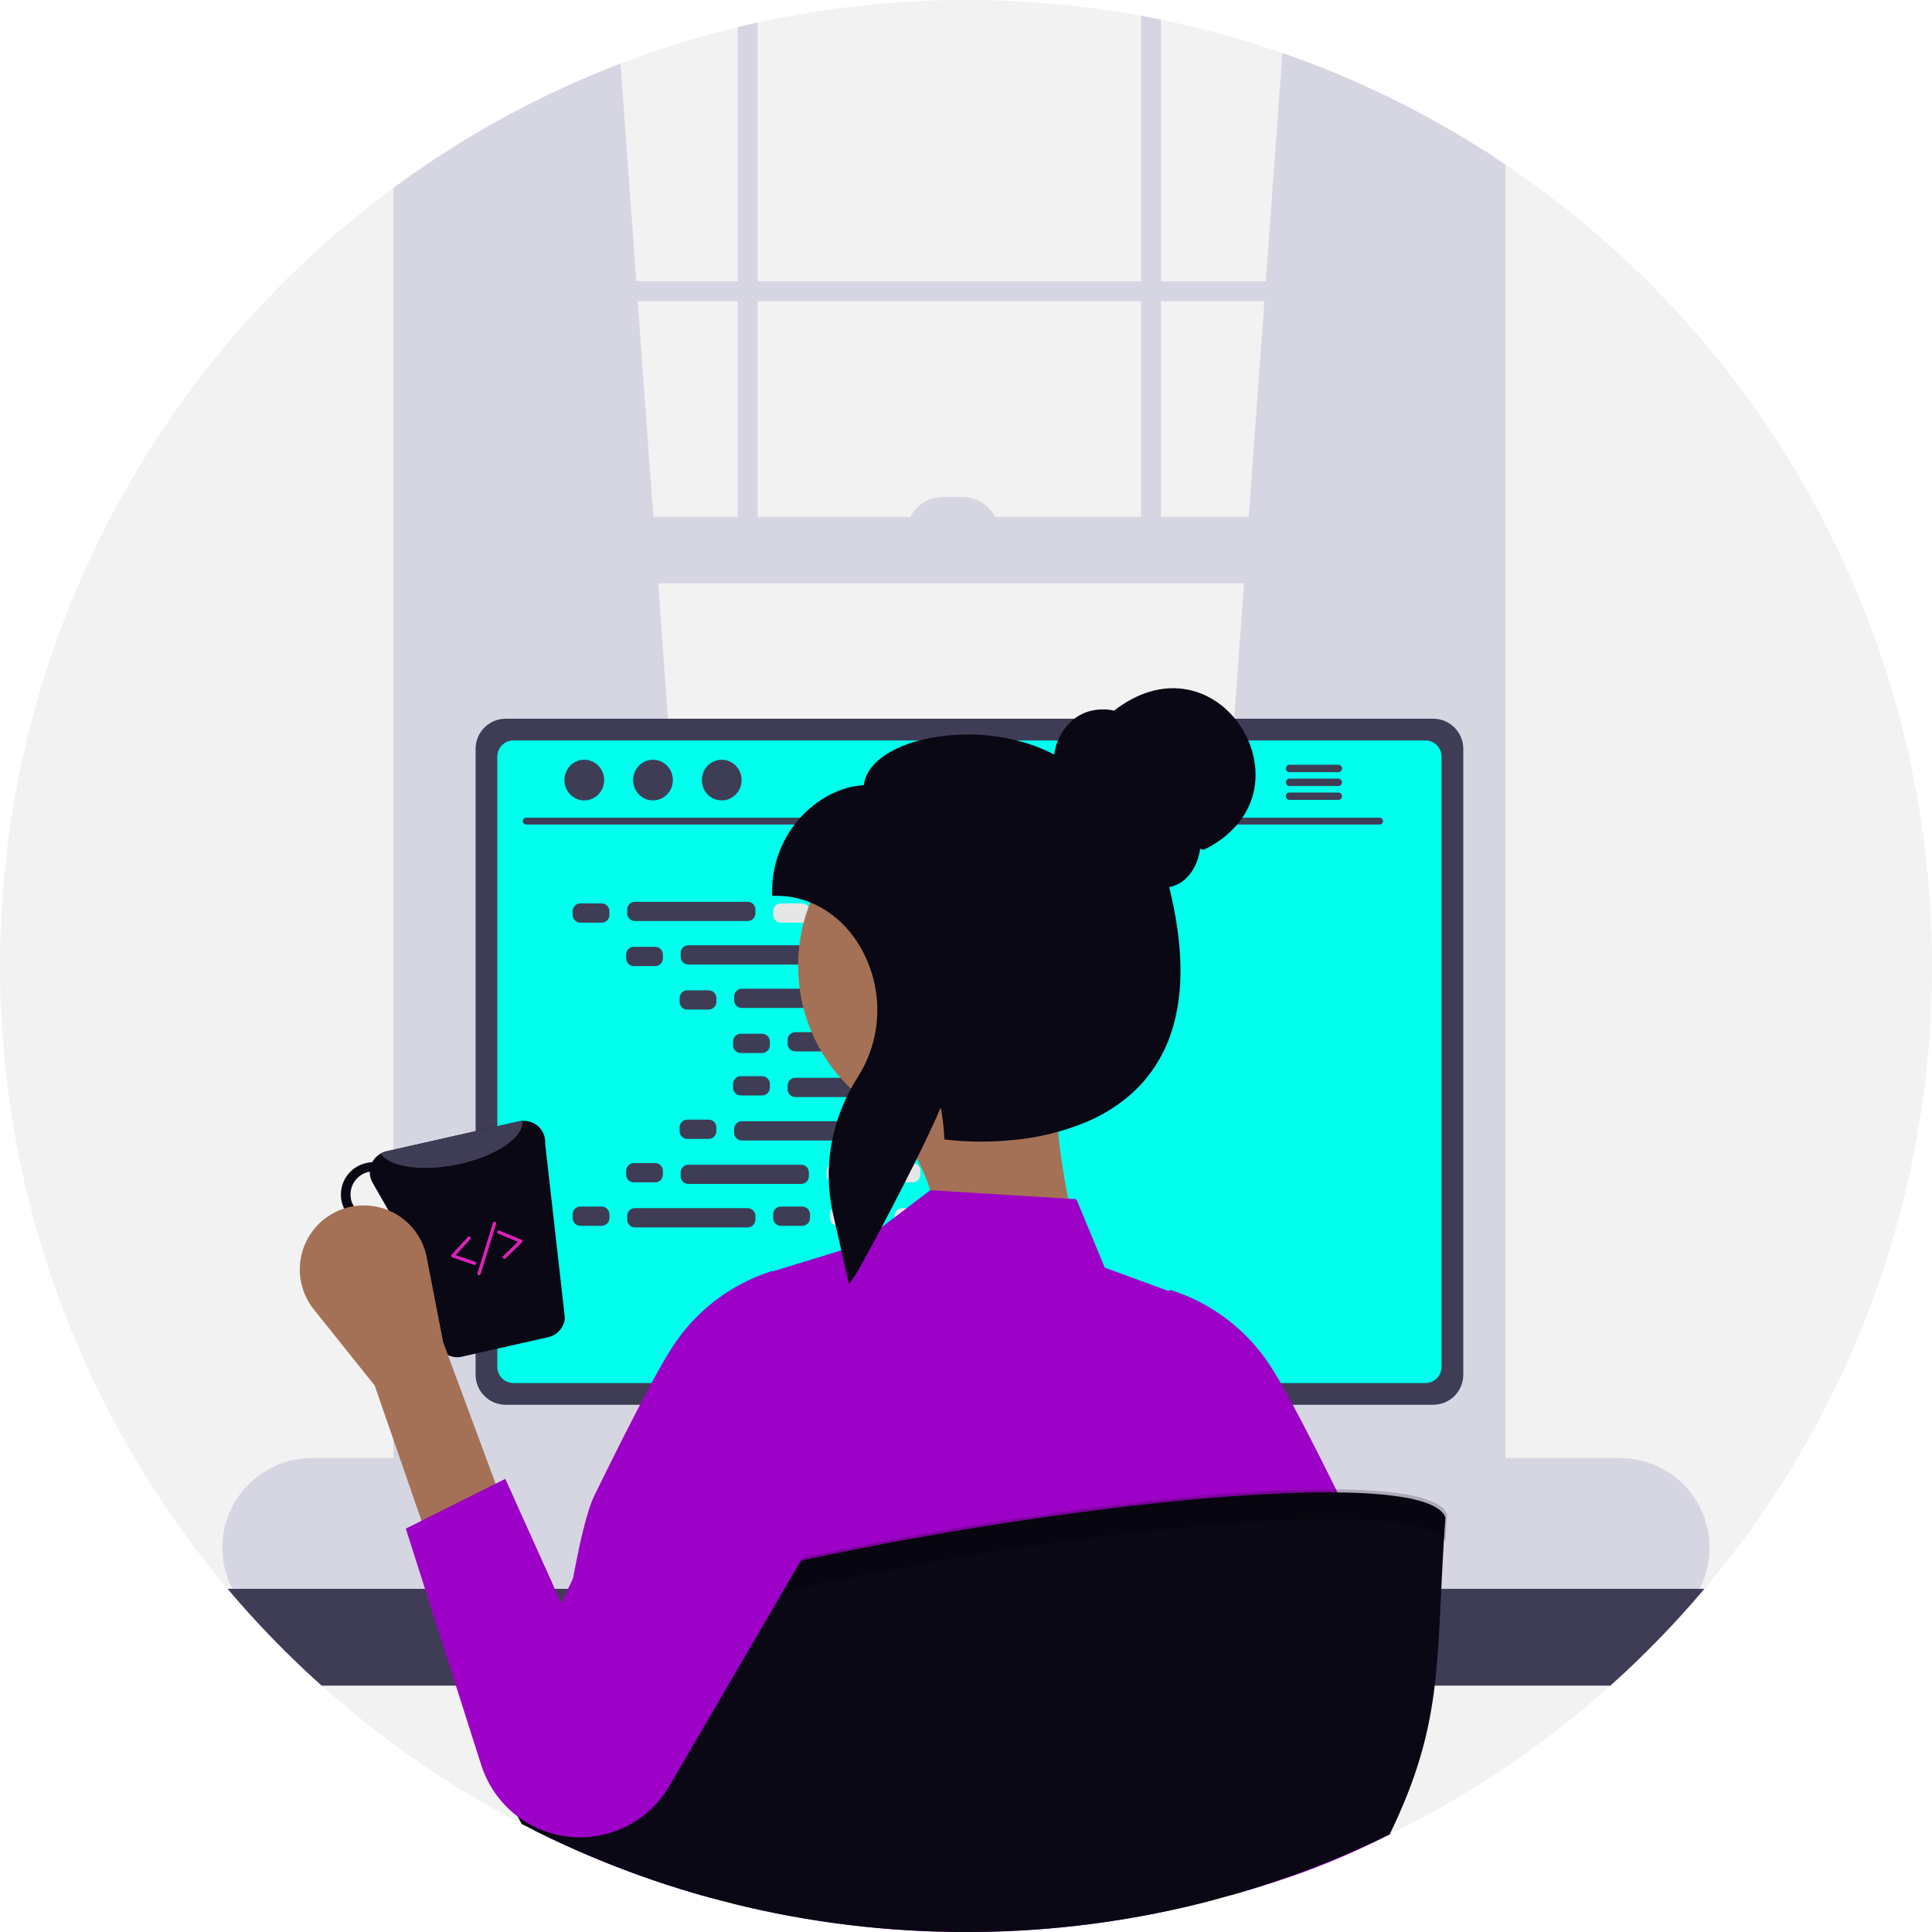 <svg width="720" height="720" viewBox="0 0 720 720" fill="none" xmlns="http://www.w3.org/2000/svg">
<g clip-path="url(#clip0_190_266)">
<path d="M720.001 360C720.126 444.979 690.067 527.24 635.183 592.118C633.19 594.485 631.16 596.818 629.092 599.131C604.758 626.498 576.412 650.014 545.022 668.876C537.822 673.199 530.464 677.272 522.949 681.096C522.189 681.482 521.417 681.868 520.657 682.242C519.748 682.703 518.826 683.151 517.904 683.6C498.886 692.91 479.076 700.507 458.71 706.3C456.592 706.9 454.47 707.482 452.345 708.044C425.554 715.133 398.033 719.099 370.33 719.865C368.885 719.902 367.465 719.927 366.095 719.952C365.609 719.965 365.136 719.977 364.662 719.977C363.105 719.989 361.562 720.002 360.003 720.002C330.81 720.024 301.722 716.498 273.379 709.502C270.539 708.804 267.711 708.069 264.896 707.297C250.067 703.249 235.516 698.243 221.335 692.312C213.861 689.198 206.52 685.839 199.311 682.234C197.679 681.412 196.047 680.59 194.44 679.743C193.755 679.407 193.082 679.043 192.41 678.697C153.991 658.419 119.538 631.387 90.701 598.897C88.708 596.667 86.752 594.397 84.821 592.121C53.047 554.449 29.346 510.654 15.186 463.45C1.025 416.245 -3.293 366.636 2.498 317.695C8.289 268.754 24.066 221.523 48.852 178.927C73.638 136.331 106.906 99.277 146.594 70.06C148.637 68.553 150.694 67.06 152.773 65.6L154.006 64.741C190.558 39.138 231.585 20.61 274.961 10.118C277.427 9.508 279.894 8.935 282.385 8.399C329.369 -1.877 377.925 -2.727 425.239 5.899C427.718 6.36 430.197 6.833 432.663 7.344C475.652 16.162 516.652 32.811 553.618 56.461C554.44 56.984 555.262 57.507 556.084 58.055C557.741 59.126 559.397 60.222 561.029 61.331C609.996 94.252 650.111 138.716 677.835 190.802C705.558 242.888 720.04 300.995 720.001 360Z" fill="#F2F2F2"/>
<path d="M269.067 546.239L154.004 556.454L152.771 556.566V65.597L154.004 64.738C177.984 47.965 203.924 34.185 231.248 23.706L237.131 104.798L237.667 112.222L243.484 192.643L245.278 217.382L268.855 543.375L269.067 546.239Z" fill="#D6D6E3"/>
<path d="M553.616 56.453C554.438 56.976 555.26 57.499 556.082 58.047V556.566L553.616 556.342L439.799 546.242L440.011 543.377L463.592 217.385L465.386 192.646L471.203 112.225L471.739 104.796L477.905 19.754C504.496 28.972 529.908 41.29 553.617 56.454L553.616 56.453Z" fill="#D6D6E3"/>
<path d="M553.612 56.454V563.367C553.612 573.096 546.912 581.006 538.664 581.006H168.952C162.126 581.006 156.333 575.575 154.577 568.163C154.193 566.592 154.001 564.98 154.004 563.363V64.734L152.771 65.593C150.691 67.05 148.635 68.545 146.592 70.053V563.367C146.482 570.757 149.242 577.902 154.292 583.298C156.94 586.07 160.289 588.074 163.983 589.098C165.603 589.539 167.274 589.761 168.953 589.758H538.668C540.351 589.76 542.027 589.538 543.651 589.098C553.591 586.42 561.028 575.906 561.028 563.362V61.325C559.396 60.216 557.739 59.125 556.083 58.049C555.26 57.5 554.438 56.977 553.612 56.454Z" fill="#D6D6E3"/>
<path d="M557.325 104.803H150.299V112.226H557.325V104.803Z" fill="#D6D6E3"/>
<path d="M274.959 10.115C277.425 9.505 279.892 8.932 282.383 8.396V209.956H274.959V10.115Z" fill="#D6D6E3"/>
<path d="M425.237 5.892C427.716 6.353 430.195 6.826 432.661 7.337V209.962H425.237V5.892Z" fill="#D6D6E3"/>
<path d="M603.717 543.374H116.273C107.413 543.374 98.915 546.894 92.65 553.159C86.384 559.425 82.864 567.922 82.864 576.783C82.864 585.644 86.384 594.141 92.65 600.407C98.915 606.672 107.413 610.192 116.273 610.192H603.717C608.463 610.193 613.154 609.181 617.477 607.223C621.8 605.265 625.656 602.407 628.785 598.839C630.2 597.229 631.458 595.488 632.542 593.639C633.383 592.22 634.112 590.737 634.722 589.205C636.757 584.137 637.518 578.647 636.937 573.217C636.357 567.787 634.453 562.581 631.393 558.058C628.334 553.534 624.211 549.831 619.386 547.271C614.562 544.711 609.184 543.374 603.722 543.377L603.717 543.374Z" fill="#D6D6E3"/>
<path d="M557.325 192.642H152.773V217.385H557.325V192.642Z" fill="#D6D6E3"/>
<path d="M351.337 185.219H358.76C360.547 185.219 362.317 185.571 363.968 186.255C365.619 186.939 367.12 187.942 368.383 189.206C369.647 190.469 370.65 191.97 371.333 193.621C372.017 195.272 372.369 197.042 372.369 198.829H337.728C337.728 195.22 339.162 191.758 341.714 189.206C344.266 186.654 347.728 185.219 351.337 185.219Z" fill="#D6D6E3"/>
<path d="M635.182 592.117C624.36 604.939 612.656 616.988 600.154 628.177H119.848C107.346 616.988 95.641 604.939 84.82 592.117H635.182Z" fill="#3F3D56"/>
<path d="M400.211 467.214H319.342C318.906 467.21 318.473 467.277 318.059 467.414C317.182 467.686 316.414 468.232 315.87 468.972C315.325 469.712 315.031 470.606 315.032 471.525V599.28H404.532V471.524C404.532 470.957 404.419 470.396 404.202 469.873C403.984 469.349 403.666 468.874 403.264 468.473C402.863 468.073 402.387 467.756 401.863 467.54C401.339 467.324 400.778 467.213 400.211 467.214ZM369.605 530.244C369.608 532.316 368.925 534.331 367.662 535.974C366.457 537.568 364.782 538.745 362.873 539.337C360.964 539.928 358.918 539.906 357.022 539.274C355.126 538.641 353.477 537.429 352.306 535.809C351.136 534.189 350.503 532.243 350.497 530.244V515.421C350.497 512.887 351.504 510.457 353.296 508.665C355.087 506.873 357.518 505.867 360.052 505.867C362.586 505.867 365.016 506.873 366.808 508.665C368.6 510.457 369.606 512.887 369.606 515.421L369.605 530.244Z" fill="#2F2E41"/>
<path d="M314.758 595.194V607.514C314.758 608.153 315.01 608.765 315.459 609.218C315.909 609.671 316.52 609.927 317.158 609.931H402.399C403.036 609.925 403.646 609.668 404.095 609.215C404.544 608.763 404.797 608.152 404.799 607.514V595.194H314.758Z" fill="#3F3D56"/>
<path d="M534.121 267.844H188.447C185.477 267.848 182.629 269.029 180.527 271.128C178.426 273.227 177.242 276.074 177.236 279.044V512.307C177.238 515.28 178.42 518.13 180.522 520.232C182.624 522.334 185.474 523.516 188.447 523.518H534.121C537.093 523.516 539.944 522.334 542.046 520.232C544.148 518.13 545.329 515.28 545.332 512.307V279.043C545.325 276.073 544.141 273.227 542.04 271.128C539.939 269.029 537.091 267.848 534.121 267.844Z" fill="#3F3D56"/>
<path d="M531.231 275.941H191.325C189.735 275.943 188.211 276.576 187.088 277.701C185.964 278.826 185.333 280.351 185.333 281.941V509.43C185.335 511.018 185.967 512.541 187.091 513.664C188.214 514.787 189.737 515.419 191.325 515.421H531.231C532.82 515.419 534.342 514.787 535.466 513.664C536.589 512.54 537.221 511.017 537.223 509.429V281.945C537.223 280.355 536.592 278.83 535.469 277.705C534.346 276.581 532.822 275.947 531.232 275.945L531.231 275.941Z" fill="#00FFED"/>
<path d="M468.673 609.728L465.534 594.817C465.403 594.21 465.123 593.644 464.718 593.173C464.314 592.701 463.798 592.338 463.217 592.117C462.797 591.952 462.349 591.868 461.897 591.868H265.94C265.488 591.868 265.04 591.952 264.62 592.117C264.039 592.338 263.523 592.701 263.119 593.173C262.714 593.644 262.434 594.21 262.303 594.817L259.164 609.728C259.051 610.269 259.059 610.829 259.189 611.367C259.319 611.904 259.568 612.406 259.916 612.835C260.264 613.265 260.704 613.611 261.203 613.849C261.702 614.087 262.248 614.211 262.801 614.212H465.023C465.578 614.215 466.126 614.092 466.627 613.852C467.127 613.613 467.567 613.263 467.913 612.829C468.262 612.401 468.511 611.901 468.643 611.365C468.774 610.829 468.784 610.269 468.673 609.728Z" fill="#2F2E41"/>
<path d="M273.117 594.554H267.865C267.595 594.554 267.377 594.773 267.377 595.042V597.803C267.377 598.073 267.595 598.291 267.865 598.291H273.117C273.386 598.291 273.605 598.073 273.605 597.803V595.042C273.605 594.773 273.386 594.554 273.117 594.554Z" fill="#3F3D56"/>
<path d="M285.573 594.554H280.321C280.051 594.554 279.833 594.773 279.833 595.042V597.803C279.833 598.073 280.051 598.291 280.321 598.291H285.573C285.843 598.291 286.061 598.073 286.061 597.803V595.042C286.061 594.773 285.843 594.554 285.573 594.554Z" fill="#3F3D56"/>
<path d="M298.03 594.554H292.778C292.509 594.554 292.29 594.773 292.29 595.042V597.803C292.29 598.073 292.509 598.291 292.778 598.291H298.03C298.3 598.291 298.518 598.073 298.518 597.803V595.042C298.518 594.773 298.3 594.554 298.03 594.554Z" fill="#3F3D56"/>
<path d="M310.487 594.554H305.235C304.966 594.554 304.747 594.773 304.747 595.042V597.803C304.747 598.073 304.966 598.291 305.235 598.291H310.487C310.757 598.291 310.975 598.073 310.975 597.803V595.042C310.975 594.773 310.757 594.554 310.487 594.554Z" fill="#3F3D56"/>
<path d="M322.943 594.554H317.691C317.422 594.554 317.203 594.773 317.203 595.042V597.803C317.203 598.073 317.422 598.291 317.691 598.291H322.943C323.213 598.291 323.431 598.073 323.431 597.803V595.042C323.431 594.773 323.213 594.554 322.943 594.554Z" fill="#3F3D56"/>
<path d="M335.4 594.554H330.148C329.879 594.554 329.66 594.773 329.66 595.042V597.803C329.66 598.073 329.879 598.291 330.148 598.291H335.4C335.67 598.291 335.888 598.073 335.888 597.803V595.042C335.888 594.773 335.67 594.554 335.4 594.554Z" fill="#3F3D56"/>
<path d="M347.857 594.554H342.605C342.336 594.554 342.117 594.773 342.117 595.042V597.803C342.117 598.073 342.336 598.291 342.605 598.291H347.857C348.127 598.291 348.345 598.073 348.345 597.803V595.042C348.345 594.773 348.127 594.554 347.857 594.554Z" fill="#3F3D56"/>
<path d="M360.314 594.554H355.062C354.793 594.554 354.574 594.773 354.574 595.042V597.803C354.574 598.073 354.793 598.291 355.062 598.291H360.314C360.584 598.291 360.802 598.073 360.802 597.803V595.042C360.802 594.773 360.584 594.554 360.314 594.554Z" fill="#3F3D56"/>
<path d="M372.77 594.554H367.518C367.249 594.554 367.03 594.773 367.03 595.042V597.803C367.03 598.073 367.249 598.291 367.518 598.291H372.77C373.04 598.291 373.258 598.073 373.258 597.803V595.042C373.258 594.773 373.04 594.554 372.77 594.554Z" fill="#3F3D56"/>
<path d="M385.227 594.554H379.975C379.705 594.554 379.487 594.773 379.487 595.042V597.803C379.487 598.073 379.705 598.291 379.975 598.291H385.227C385.496 598.291 385.715 598.073 385.715 597.803V595.042C385.715 594.773 385.496 594.554 385.227 594.554Z" fill="#3F3D56"/>
<path d="M397.684 594.554H392.432C392.162 594.554 391.944 594.773 391.944 595.042V597.803C391.944 598.073 392.162 598.291 392.432 598.291H397.684C397.953 598.291 398.172 598.073 398.172 597.803V595.042C398.172 594.773 397.953 594.554 397.684 594.554Z" fill="#3F3D56"/>
<path d="M410.14 594.554H404.888C404.618 594.554 404.4 594.773 404.4 595.042V597.803C404.4 598.073 404.618 598.291 404.888 598.291H410.14C410.409 598.291 410.628 598.073 410.628 597.803V595.042C410.628 594.773 410.409 594.554 410.14 594.554Z" fill="#3F3D56"/>
<path d="M422.597 594.554H417.345C417.075 594.554 416.857 594.773 416.857 595.042V597.803C416.857 598.073 417.075 598.291 417.345 598.291H422.597C422.866 598.291 423.085 598.073 423.085 597.803V595.042C423.085 594.773 422.866 594.554 422.597 594.554Z" fill="#3F3D56"/>
<path d="M435.054 594.554H429.802C429.532 594.554 429.314 594.773 429.314 595.042V597.803C429.314 598.073 429.532 598.291 429.802 598.291H435.054C435.323 598.291 435.542 598.073 435.542 597.803V595.042C435.542 594.773 435.323 594.554 435.054 594.554Z" fill="#3F3D56"/>
<path d="M447.511 594.554H442.259C441.989 594.554 441.771 594.773 441.771 595.042V597.803C441.771 598.073 441.989 598.291 442.259 598.291H447.511C447.781 598.291 447.999 598.073 447.999 597.803V595.042C447.999 594.773 447.781 594.554 447.511 594.554Z" fill="#3F3D56"/>
<path d="M459.967 594.554H454.715C454.446 594.554 454.227 594.773 454.227 595.042V597.803C454.227 598.073 454.446 598.291 454.715 598.291H459.967C460.237 598.291 460.455 598.073 460.455 597.803V595.042C460.455 594.773 460.237 594.554 459.967 594.554Z" fill="#3F3D56"/>
<path d="M272.969 600.782H267.717C267.447 600.782 267.229 601.001 267.229 601.27V604.031C267.229 604.301 267.447 604.519 267.717 604.519H272.969C273.239 604.519 273.457 604.301 273.457 604.031V601.27C273.457 601.001 273.239 600.782 272.969 600.782Z" fill="#3F3D56"/>
<path d="M285.426 600.782H280.174C279.905 600.782 279.686 601.001 279.686 601.27V604.031C279.686 604.301 279.905 604.519 280.174 604.519H285.426C285.696 604.519 285.914 604.301 285.914 604.031V601.27C285.914 601.001 285.696 600.782 285.426 600.782Z" fill="#3F3D56"/>
<path d="M297.883 600.782H292.631C292.362 600.782 292.143 601.001 292.143 601.27V604.031C292.143 604.301 292.362 604.519 292.631 604.519H297.883C298.153 604.519 298.371 604.301 298.371 604.031V601.27C298.371 601.001 298.153 600.782 297.883 600.782Z" fill="#3F3D56"/>
<path d="M310.34 600.782H305.088C304.819 600.782 304.6 601.001 304.6 601.27V604.031C304.6 604.301 304.819 604.519 305.088 604.519H310.34C310.61 604.519 310.828 604.301 310.828 604.031V601.27C310.828 601.001 310.61 600.782 310.34 600.782Z" fill="#3F3D56"/>
<path d="M322.796 600.782H317.544C317.275 600.782 317.056 601.001 317.056 601.27V604.031C317.056 604.301 317.275 604.519 317.544 604.519H322.796C323.066 604.519 323.284 604.301 323.284 604.031V601.27C323.284 601.001 323.066 600.782 322.796 600.782Z" fill="#3F3D56"/>
<path d="M335.253 600.782H330.001C329.732 600.782 329.513 601.001 329.513 601.27V604.031C329.513 604.301 329.732 604.519 330.001 604.519H335.253C335.523 604.519 335.741 604.301 335.741 604.031V601.27C335.741 601.001 335.523 600.782 335.253 600.782Z" fill="#3F3D56"/>
<path d="M347.71 600.782H342.458C342.189 600.782 341.97 601.001 341.97 601.27V604.031C341.97 604.301 342.189 604.519 342.458 604.519H347.71C347.98 604.519 348.198 604.301 348.198 604.031V601.27C348.198 601.001 347.98 600.782 347.71 600.782Z" fill="#3F3D56"/>
<path d="M360.166 600.782H354.914C354.645 600.782 354.426 601.001 354.426 601.27V604.031C354.426 604.301 354.645 604.519 354.914 604.519H360.166C360.436 604.519 360.654 604.301 360.654 604.031V601.27C360.654 601.001 360.436 600.782 360.166 600.782Z" fill="#3F3D56"/>
<path d="M372.623 600.782H367.371C367.101 600.782 366.883 601.001 366.883 601.27V604.031C366.883 604.301 367.101 604.519 367.371 604.519H372.623C372.892 604.519 373.111 604.301 373.111 604.031V601.27C373.111 601.001 372.892 600.782 372.623 600.782Z" fill="#3F3D56"/>
<path d="M385.08 600.782H379.828C379.558 600.782 379.34 601.001 379.34 601.27V604.031C379.34 604.301 379.558 604.519 379.828 604.519H385.08C385.349 604.519 385.568 604.301 385.568 604.031V601.27C385.568 601.001 385.349 600.782 385.08 600.782Z" fill="#3F3D56"/>
<path d="M397.536 600.782H392.284C392.014 600.782 391.796 601.001 391.796 601.27V604.031C391.796 604.301 392.014 604.519 392.284 604.519H397.536C397.805 604.519 398.024 604.301 398.024 604.031V601.27C398.024 601.001 397.805 600.782 397.536 600.782Z" fill="#3F3D56"/>
<path d="M409.993 600.782H404.741C404.471 600.782 404.253 601.001 404.253 601.27V604.031C404.253 604.301 404.471 604.519 404.741 604.519H409.993C410.262 604.519 410.481 604.301 410.481 604.031V601.27C410.481 601.001 410.262 600.782 409.993 600.782Z" fill="#3F3D56"/>
<path d="M422.45 600.782H417.198C416.928 600.782 416.71 601.001 416.71 601.27V604.031C416.71 604.301 416.928 604.519 417.198 604.519H422.45C422.719 604.519 422.938 604.301 422.938 604.031V601.27C422.938 601.001 422.719 600.782 422.45 600.782Z" fill="#3F3D56"/>
<path d="M434.907 600.782H429.655C429.385 600.782 429.167 601.001 429.167 601.27V604.031C429.167 604.301 429.385 604.519 429.655 604.519H434.907C435.177 604.519 435.395 604.301 435.395 604.031V601.27C435.395 601.001 435.177 600.782 434.907 600.782Z" fill="#3F3D56"/>
<path d="M447.363 600.782H442.111C441.842 600.782 441.623 601.001 441.623 601.27V604.031C441.623 604.301 441.842 604.519 442.111 604.519H447.363C447.633 604.519 447.851 604.301 447.851 604.031V601.27C447.851 601.001 447.633 600.782 447.363 600.782Z" fill="#3F3D56"/>
<path d="M459.82 600.782H454.568C454.299 600.782 454.08 601.001 454.08 601.27V604.031C454.08 604.301 454.299 604.519 454.568 604.519H459.82C460.09 604.519 460.308 604.301 460.308 604.031V601.27C460.308 601.001 460.09 600.782 459.82 600.782Z" fill="#3F3D56"/>
<path d="M376.361 608.256H327.51C327.24 608.256 327.022 608.474 327.022 608.744V611.505C327.022 611.774 327.24 611.993 327.51 611.993H376.361C376.63 611.993 376.849 611.774 376.849 611.505V608.744C376.849 608.474 376.63 608.256 376.361 608.256Z" fill="#3F3D56"/>
<path d="M514.15 307.278H196.101C195.765 307.278 195.444 307.145 195.206 306.908C194.969 306.67 194.836 306.349 194.836 306.013C194.836 305.678 194.969 305.356 195.206 305.119C195.444 304.881 195.765 304.748 196.101 304.748H514.15C514.485 304.748 514.807 304.881 515.044 305.119C515.282 305.356 515.415 305.678 515.415 306.013C515.415 306.349 515.282 306.67 515.044 306.908C514.807 307.145 514.485 307.278 514.15 307.278Z" fill="#3F3D56"/>
<path d="M217.751 298.29C221.844 298.29 225.163 294.898 225.163 290.713C225.163 286.529 221.844 283.136 217.751 283.136C213.657 283.136 210.339 286.529 210.339 290.713C210.339 294.898 213.657 298.29 217.751 298.29Z" fill="#3F3D56"/>
<path d="M243.357 298.29C247.45 298.29 250.769 294.898 250.769 290.713C250.769 286.529 247.45 283.136 243.357 283.136C239.263 283.136 235.945 286.529 235.945 290.713C235.945 294.898 239.263 298.29 243.357 298.29Z" fill="#3F3D56"/>
<path d="M268.963 298.29C273.056 298.29 276.375 294.898 276.375 290.713C276.375 286.529 273.056 283.136 268.963 283.136C264.869 283.136 261.551 286.529 261.551 290.713C261.551 294.898 264.869 298.29 268.963 298.29Z" fill="#3F3D56"/>
<path d="M498.731 285.01H480.544C480.185 285.02 479.845 285.169 479.594 285.426C479.344 285.683 479.204 286.028 479.204 286.387C479.204 286.746 479.344 287.09 479.594 287.347C479.845 287.604 480.185 287.754 480.544 287.763H498.731C498.915 287.768 499.098 287.736 499.269 287.669C499.441 287.602 499.597 287.502 499.729 287.373C499.86 287.245 499.965 287.092 500.037 286.922C500.108 286.753 500.145 286.571 500.145 286.387C500.145 286.203 500.108 286.021 500.037 285.851C499.965 285.682 499.86 285.528 499.729 285.4C499.597 285.272 499.441 285.171 499.269 285.104C499.098 285.037 498.915 285.005 498.731 285.01Z" fill="#3F3D56"/>
<path d="M498.731 290.179H480.544C480.185 290.189 479.845 290.338 479.594 290.595C479.344 290.852 479.204 291.197 479.204 291.556C479.204 291.914 479.344 292.259 479.594 292.516C479.845 292.773 480.185 292.923 480.544 292.932H498.731C499.096 292.932 499.446 292.787 499.704 292.529C499.962 292.271 500.107 291.921 500.107 291.556C500.107 291.191 499.962 290.841 499.704 290.582C499.446 290.324 499.096 290.179 498.731 290.179Z" fill="#3F3D56"/>
<path d="M498.731 295.349H480.544C480.185 295.359 479.845 295.508 479.594 295.765C479.344 296.022 479.204 296.367 479.204 296.726C479.204 297.084 479.344 297.429 479.594 297.686C479.845 297.943 480.185 298.092 480.544 298.102H498.731C498.915 298.107 499.098 298.075 499.269 298.008C499.441 297.941 499.597 297.841 499.729 297.712C499.86 297.584 499.965 297.431 500.037 297.261C500.108 297.092 500.145 296.91 500.145 296.726C500.145 296.542 500.108 296.36 500.037 296.19C499.965 296.021 499.86 295.867 499.729 295.739C499.597 295.611 499.441 295.51 499.269 295.443C499.098 295.376 498.915 295.344 498.731 295.349Z" fill="#3F3D56"/>
<path d="M224.233 336.672H216.283C214.692 336.672 213.403 337.962 213.403 339.552V340.967C213.403 342.558 214.692 343.847 216.283 343.847H224.233C225.823 343.847 227.113 342.558 227.113 340.967V339.552C227.113 337.962 225.823 336.672 224.233 336.672Z" fill="#3F3D56"/>
<path d="M298.973 336.672H291.023C289.432 336.672 288.143 337.962 288.143 339.552V340.967C288.143 342.558 289.432 343.847 291.023 343.847H298.973C300.564 343.847 301.853 342.558 301.853 340.967V339.552C301.853 337.962 300.564 336.672 298.973 336.672Z" fill="#E6E6E6"/>
<path d="M320.149 336.672H312.199C310.608 336.672 309.319 337.962 309.319 339.552V340.967C309.319 342.558 310.608 343.847 312.199 343.847H320.149C321.739 343.847 323.029 342.558 323.029 340.967V339.552C323.029 337.962 321.739 336.672 320.149 336.672Z" fill="#E6E6E6"/>
<path d="M278.644 336.073H236.613C235.022 336.073 233.733 337.363 233.733 338.953V340.368C233.733 341.959 235.022 343.248 236.613 343.248H278.644C280.234 343.248 281.524 341.959 281.524 340.368V338.953C281.524 337.363 280.234 336.073 278.644 336.073Z" fill="#3F3D56"/>
<path d="M378.297 336.073H336.266C334.676 336.073 333.386 337.363 333.386 338.953V340.368C333.386 341.959 334.676 343.248 336.266 343.248H378.297C379.888 343.248 381.177 341.959 381.177 340.368V338.953C381.177 337.363 379.888 336.073 378.297 336.073Z" fill="#E6E6E6"/>
<path d="M244.163 352.866H236.213C234.622 352.866 233.333 354.156 233.333 355.746V357.161C233.333 358.752 234.622 360.041 236.213 360.041H244.163C245.754 360.041 247.043 358.752 247.043 357.161V355.746C247.043 354.156 245.754 352.866 244.163 352.866Z" fill="#3F3D56"/>
<path d="M318.904 352.866H310.954C309.364 352.866 308.074 354.156 308.074 355.746V357.161C308.074 358.752 309.364 360.041 310.954 360.041H318.904C320.495 360.041 321.784 358.752 321.784 357.161V355.746C321.784 354.156 320.495 352.866 318.904 352.866Z" fill="#E6E6E6"/>
<path d="M340.08 352.866H332.13C330.539 352.866 329.25 354.156 329.25 355.746V357.161C329.25 358.752 330.539 360.041 332.13 360.041H340.08C341.671 360.041 342.96 358.752 342.96 357.161V355.746C342.96 354.156 341.671 352.866 340.08 352.866Z" fill="#E6E6E6"/>
<path d="M298.574 352.267H256.543C254.953 352.267 253.663 353.557 253.663 355.147V356.562C253.663 358.153 254.953 359.442 256.543 359.442H298.574C300.165 359.442 301.454 358.153 301.454 356.562V355.147C301.454 353.557 300.165 352.267 298.574 352.267Z" fill="#3F3D56"/>
<path d="M398.228 352.267H356.197C354.606 352.267 353.317 353.557 353.317 355.147V356.562C353.317 358.153 354.606 359.442 356.197 359.442H398.228C399.818 359.442 401.108 358.153 401.108 356.562V355.147C401.108 353.557 399.818 352.267 398.228 352.267Z" fill="#E6E6E6"/>
<path d="M264.094 369.059H256.144C254.554 369.059 253.264 370.349 253.264 371.939V373.354C253.264 374.945 254.554 376.234 256.144 376.234H264.094C265.685 376.234 266.974 374.945 266.974 373.354V371.939C266.974 370.349 265.685 369.059 264.094 369.059Z" fill="#3F3D56"/>
<path d="M338.834 369.059H330.884C329.293 369.059 328.004 370.349 328.004 371.939V373.354C328.004 374.945 329.293 376.234 330.884 376.234H338.834C340.424 376.234 341.714 374.945 341.714 373.354V371.939C341.714 370.349 340.424 369.059 338.834 369.059Z" fill="#E6E6E6"/>
<path d="M360.011 369.059H352.061C350.471 369.059 349.181 370.349 349.181 371.939V373.354C349.181 374.945 350.471 376.234 352.061 376.234H360.011C361.602 376.234 362.891 374.945 362.891 373.354V371.939C362.891 370.349 361.602 369.059 360.011 369.059Z" fill="#E6E6E6"/>
<path d="M318.505 368.461H276.474C274.884 368.461 273.594 369.75 273.594 371.341V372.756C273.594 374.347 274.884 375.636 276.474 375.636H318.505C320.096 375.636 321.385 374.347 321.385 372.756V371.341C321.385 369.75 320.096 368.461 318.505 368.461Z" fill="#3F3D56"/>
<path d="M418.159 368.461H376.128C374.537 368.461 373.248 369.75 373.248 371.341V372.756C373.248 374.347 374.537 375.636 376.128 375.636H418.159C419.75 375.636 421.039 374.347 421.039 372.756V371.341C421.039 369.75 419.75 368.461 418.159 368.461Z" fill="#E6E6E6"/>
<path d="M284.025 385.253H276.075C274.484 385.253 273.195 386.542 273.195 388.133V389.548C273.195 391.139 274.484 392.428 276.075 392.428H284.025C285.615 392.428 286.905 391.139 286.905 389.548V388.133C286.905 386.542 285.615 385.253 284.025 385.253Z" fill="#3F3D56"/>
<path d="M358.765 385.253H350.815C349.224 385.253 347.935 386.542 347.935 388.133V389.548C347.935 391.139 349.224 392.428 350.815 392.428H358.765C360.356 392.428 361.645 391.139 361.645 389.548V388.133C361.645 386.542 360.356 385.253 358.765 385.253Z" fill="#E6E6E6"/>
<path d="M379.942 385.253H371.992C370.401 385.253 369.112 386.542 369.112 388.133V389.548C369.112 391.139 370.401 392.428 371.992 392.428H379.942C381.532 392.428 382.822 391.139 382.822 389.548V388.133C382.822 386.542 381.532 385.253 379.942 385.253Z" fill="#E6E6E6"/>
<path d="M338.436 384.655H296.405C294.814 384.655 293.525 385.945 293.525 387.535V388.95C293.525 390.541 294.814 391.83 296.405 391.83H338.436C340.026 391.83 341.316 390.541 341.316 388.95V387.535C341.316 385.945 340.026 384.655 338.436 384.655Z" fill="#3F3D56"/>
<path d="M298.973 449.646H291.023C289.432 449.646 288.143 450.935 288.143 452.526V453.941C288.143 455.532 289.432 456.821 291.023 456.821H298.973C300.564 456.821 301.853 455.532 301.853 453.941V452.526C301.853 450.935 300.564 449.646 298.973 449.646Z" fill="#3F3D56"/>
<path d="M320.149 449.646H312.199C310.608 449.646 309.319 450.935 309.319 452.526V453.941C309.319 455.532 310.608 456.821 312.199 456.821H320.149C321.739 456.821 323.029 455.532 323.029 453.941V452.526C323.029 450.935 321.739 449.646 320.149 449.646Z" fill="#E6E6E6"/>
<path d="M378.297 450.244H336.266C334.676 450.244 333.386 451.534 333.386 453.124V454.539C333.386 456.13 334.676 457.419 336.266 457.419H378.297C379.888 457.419 381.177 456.13 381.177 454.539V453.124C381.177 451.534 379.888 450.244 378.297 450.244Z" fill="#E6E6E6"/>
<path d="M224.233 449.646H216.283C214.692 449.646 213.403 450.935 213.403 452.526V453.941C213.403 455.532 214.692 456.821 216.283 456.821H224.233C225.823 456.821 227.113 455.532 227.113 453.941V452.526C227.113 450.935 225.823 449.646 224.233 449.646Z" fill="#3F3D56"/>
<path d="M278.644 450.244H236.613C235.022 450.244 233.733 451.534 233.733 453.124V454.539C233.733 456.13 235.022 457.419 236.613 457.419H278.644C280.234 457.419 281.524 456.13 281.524 454.539V453.124C281.524 451.534 280.234 450.244 278.644 450.244Z" fill="#3F3D56"/>
<path d="M244.163 433.452H236.213C234.622 433.452 233.333 434.742 233.333 436.332V437.747C233.333 439.338 234.622 440.627 236.213 440.627H244.163C245.754 440.627 247.043 439.338 247.043 437.747V436.332C247.043 434.742 245.754 433.452 244.163 433.452Z" fill="#3F3D56"/>
<path d="M318.904 433.452H310.954C309.364 433.452 308.074 434.742 308.074 436.332V437.747C308.074 439.338 309.364 440.627 310.954 440.627H318.904C320.495 440.627 321.784 439.338 321.784 437.747V436.332C321.784 434.742 320.495 433.452 318.904 433.452Z" fill="#E6E6E6"/>
<path d="M340.08 433.452H332.13C330.539 433.452 329.25 434.742 329.25 436.332V437.747C329.25 439.338 330.539 440.627 332.13 440.627H340.08C341.671 440.627 342.96 439.338 342.96 437.747V436.332C342.96 434.742 341.671 433.452 340.08 433.452Z" fill="#E6E6E6"/>
<path d="M298.574 434.05H256.543C254.953 434.05 253.663 435.34 253.663 436.93V438.345C253.663 439.936 254.953 441.225 256.543 441.225H298.574C300.165 441.225 301.454 439.936 301.454 438.345V436.93C301.454 435.34 300.165 434.05 298.574 434.05Z" fill="#3F3D56"/>
<path d="M264.094 417.258H256.144C254.554 417.258 253.264 418.548 253.264 420.138V421.553C253.264 423.144 254.554 424.433 256.144 424.433H264.094C265.685 424.433 266.974 423.144 266.974 421.553V420.138C266.974 418.548 265.685 417.258 264.094 417.258Z" fill="#3F3D56"/>
<path d="M338.834 417.258H330.884C329.293 417.258 328.004 418.548 328.004 420.138V421.553C328.004 423.144 329.293 424.433 330.884 424.433H338.834C340.424 424.433 341.714 423.144 341.714 421.553V420.138C341.714 418.548 340.424 417.258 338.834 417.258Z" fill="#E6E6E6"/>
<path d="M360.011 417.258H352.061C350.471 417.258 349.181 418.548 349.181 420.138V421.553C349.181 423.144 350.471 424.433 352.061 424.433H360.011C361.602 424.433 362.891 423.144 362.891 421.553V420.138C362.891 418.548 361.602 417.258 360.011 417.258Z" fill="#E6E6E6"/>
<path d="M318.505 417.856H276.474C274.884 417.856 273.594 419.145 273.594 420.736V422.151C273.594 423.742 274.884 425.031 276.474 425.031H318.505C320.096 425.031 321.385 423.742 321.385 422.151V420.736C321.385 419.145 320.096 417.856 318.505 417.856Z" fill="#3F3D56"/>
<path d="M284.025 401.065H276.075C274.484 401.065 273.195 402.354 273.195 403.945V405.36C273.195 406.951 274.484 408.24 276.075 408.24H284.025C285.615 408.24 286.905 406.951 286.905 405.36V403.945C286.905 402.354 285.615 401.065 284.025 401.065Z" fill="#3F3D56"/>
<path d="M358.765 401.065H350.815C349.224 401.065 347.935 402.354 347.935 403.945V405.36C347.935 406.951 349.224 408.24 350.815 408.24H358.765C360.356 408.24 361.645 406.951 361.645 405.36V403.945C361.645 402.354 360.356 401.065 358.765 401.065Z" fill="#E6E6E6"/>
<path d="M379.942 401.065H371.992C370.401 401.065 369.112 402.354 369.112 403.945V405.36C369.112 406.951 370.401 408.24 371.992 408.24H379.942C381.532 408.24 382.822 406.951 382.822 405.36V403.945C382.822 402.354 381.532 401.065 379.942 401.065Z" fill="#E6E6E6"/>
<path d="M338.436 401.663H296.405C294.814 401.663 293.525 402.953 293.525 404.543V405.958C293.525 407.549 294.814 408.838 296.405 408.838H338.436C340.026 408.838 341.316 407.549 341.316 405.958V404.543C341.316 402.953 340.026 401.663 338.436 401.663Z" fill="#3F3D56"/>
<path d="M332.627 416.948C332.627 416.948 353.24 445.884 345.878 453.719C338.516 461.554 401.108 461.749 401.108 461.749C401.108 461.749 391.708 419.655 394.473 409.968L332.627 416.948Z" fill="#A57156"/>
<path d="M517.964 683.587C517.204 683.973 516.432 684.359 515.672 684.733C495.99 694.574 480.245 700.167 458.708 706.296C456.889 685.996 455.133 650.303 453.426 628.18C452.978 622.438 452.526 617.617 452.093 614.216C451.982 612.408 451.611 610.625 450.993 608.922L451.068 614.216L451.255 628.18L452.339 708.04C425.548 715.129 398.027 719.095 370.324 719.861C368.879 719.898 367.459 719.923 366.089 719.948C365.603 719.96 365.13 719.973 364.656 719.973C363.099 719.986 361.556 719.998 359.997 719.998C330.804 720.02 301.716 716.494 273.373 709.498C273.983 689.405 274.594 654.115 275.179 628.18C275.304 623.11 275.416 618.389 275.54 614.216C275.777 605.297 276.026 598.869 276.263 596.716C276.053 597.098 275.89 597.503 275.777 597.924C274.624 603.295 273.837 608.739 273.423 614.217C272.987 618.39 272.551 623.111 272.115 628.181C269.798 655.125 267.382 691.76 264.89 707.294C250.061 703.246 235.51 698.24 221.329 692.309C213.857 689.194 206.517 685.834 199.309 682.23C200.679 673.261 202.109 663.209 203.582 652.782C204.728 644.698 205.911 636.389 207.12 628.182C208.988 615.501 210.907 603.069 212.85 592.12C215.69 576.126 218.605 563.27 221.495 557.366C224.236 551.76 226.976 546.23 229.629 540.936C230.551 539.08 231.473 537.249 232.37 535.468C232.582 535.044 232.794 534.633 233.005 534.222C234.911 530.473 236.755 526.885 238.511 523.522C240.018 520.644 241.451 517.929 242.811 515.422C246.1 509.343 248.89 504.497 250.958 501.433C259.603 488.32 272.473 478.558 287.431 473.767L287.805 473.667L288.067 473.779L313.541 465.956L317.266 464.81L319.766 464.038L328.585 457.324L333.385 453.674L337.885 450.248L346.679 443.559L401.127 446.91L411.727 472.434L435.469 481.116L435.88 480.929L436.241 480.78L436.615 480.88C451.571 485.675 464.439 495.436 473.088 508.546C474.259 510.302 475.679 512.619 477.288 515.422C478.658 517.801 480.153 520.517 481.772 523.522C484.072 527.795 486.593 532.615 489.259 537.835C489.844 538.981 490.442 540.152 491.04 541.335C492.149 543.527 493.274 545.765 494.416 548.049C497.069 553.343 499.81 558.874 502.55 564.492C504.929 569.363 507.333 579.378 509.7 592.121C511.656 602.709 513.6 615.191 515.48 628.183C517.946 645.025 515.318 665.192 517.548 680.688C517.678 681.669 517.827 682.628 517.964 683.587Z" fill="#9D00C6"/>
<path d="M360.767 423.186C395.741 423.186 424.093 394.834 424.093 359.86C424.093 324.886 395.741 296.534 360.767 296.534C325.793 296.534 297.441 324.886 297.441 359.86C297.441 394.834 325.793 423.186 360.767 423.186Z" fill="#A57156"/>
<path d="M465.198 275.941C463.947 273.018 462.281 270.29 460.253 267.841C450.636 256.094 433.147 250.925 415.197 264.826C411.742 264.055 408.141 264.263 404.797 265.426C403.218 265.998 401.739 266.814 400.412 267.843C397.693 269.964 395.573 272.756 394.258 275.943C393.555 277.626 393.094 279.4 392.888 281.212C388.451 278.907 383.755 277.138 378.899 275.943C366.985 272.98 354.527 272.98 342.613 275.943C338.795 276.909 335.119 278.366 331.676 280.278C325.846 283.641 322.495 287.889 321.897 292.61C313.489 293.083 304.744 297.51 298.229 304.755C297.494 305.565 296.784 306.412 296.124 307.284C290.645 314.453 287.701 323.236 287.752 332.258V333.84H289.334C293.669 333.836 297.963 334.673 301.978 336.306C304.58 337.351 307.044 338.711 309.315 340.354C310.802 341.408 312.206 342.575 313.515 343.842C316.549 346.78 319.12 350.161 321.139 353.87C326.314 363.244 328.109 374.112 326.221 384.651C325.788 387.091 325.155 389.491 324.328 391.826C323.151 395.157 321.6 398.344 319.706 401.326C319.631 401.438 319.569 401.55 319.494 401.662C318.659 402.995 317.862 404.353 317.115 405.723C316.554 406.744 316.031 407.791 315.545 408.837C314.125 411.75 312.926 414.765 311.958 417.856C310.224 423.324 309.203 428.993 308.918 434.722C308.831 436.242 308.806 437.761 308.856 439.281C308.93 443.199 309.36 447.102 310.139 450.941C310.251 451.464 310.363 451.975 310.475 452.498L311.384 456.472L313.539 465.952L315.034 472.479L316.417 478.533L318.46 475.606C319.16 474.606 320.914 471.545 323.268 467.206C324.825 464.378 326.631 461.006 328.587 457.315C331.315 452.145 334.305 446.378 337.232 440.623C338.415 438.294 339.586 435.977 340.72 433.71C342.863 429.41 344.881 425.264 346.612 421.577C348.206 418.177 349.564 415.162 350.573 412.745C350.884 414.327 351.146 415.934 351.345 417.553C351.569 419.197 351.731 420.866 351.818 422.536C351.843 422.785 351.855 423.047 351.868 423.296L351.918 424.318L351.93 424.618L353.25 424.792C360.866 425.608 368.543 425.666 376.17 424.966H376.182C386.286 424.206 396.199 421.803 405.53 417.853C410.83 415.554 415.779 412.518 420.23 408.834C422.308 407.113 424.247 405.23 426.03 403.204C426.478 402.693 426.914 402.183 427.338 401.659C429.803 398.63 431.914 395.328 433.629 391.818C434.778 389.502 435.752 387.104 436.544 384.643C441.327 370.156 441.053 352.081 435.722 330.606C437.162 330.329 438.541 329.797 439.795 329.036C443.706 326.682 446.422 322.01 447.269 316.305L448.614 316.666C453.383 314.445 457.632 311.245 461.083 307.274C461.767 306.466 462.407 305.622 463.001 304.745C469.097 295.783 469.147 285.022 465.198 275.941Z" fill="#090814"/>
<path opacity="0.2" d="M257.009 592.063L267.589 551.211L276.935 586.458L257.009 592.063Z" fill="black"/>
<path d="M538.667 565.447C534.88 617.616 538.804 640.586 517.902 683.599C498.884 692.909 479.074 700.505 458.708 706.299C456.59 706.899 454.468 707.48 452.343 708.043C425.552 715.132 398.03 719.099 370.328 719.865C368.883 719.902 367.463 719.927 366.093 719.952C365.607 719.965 365.134 719.977 364.66 719.977C363.103 719.989 361.56 720.002 360.001 720.002C330.807 720.024 301.72 716.498 273.377 709.502C270.537 708.804 267.709 708.069 264.894 707.297C250.065 703.249 235.514 698.243 221.333 692.312C213.859 689.198 206.517 685.839 199.309 682.234C197.677 681.412 196.045 680.59 194.438 679.743C186.179 665.219 181.483 647.555 181.383 626.329C187.102 589.75 526.036 533.907 538.667 565.447Z" fill="#090814"/>
<path opacity="0.2" d="M538.658 574.381C538.851 571.151 539.068 567.815 539.32 564.341C526.689 532.801 187.754 588.641 182.036 625.217C182.052 628.57 182.195 631.824 182.436 635.001C196.283 598.904 518.276 545.829 538.658 574.381Z" fill="black"/>
<path d="M203.165 426.208C203.248 425.079 203.087 423.945 202.695 422.883C202.302 421.82 201.687 420.855 200.89 420.05C200.093 419.246 199.133 418.621 198.074 418.219C197.016 417.817 195.883 417.646 194.753 417.718C194.332 417.734 193.913 417.787 193.501 417.875L143.971 429.064C142.864 429.333 141.826 429.83 140.923 430.524C140.02 431.218 139.272 432.094 138.728 433.094C138.002 433.122 137.28 433.227 136.576 433.407C135.017 433.739 133.539 434.377 132.228 435.284C130.917 436.191 129.8 437.35 128.941 438.693C128.081 440.036 127.497 441.536 127.223 443.106C126.948 444.677 126.988 446.286 127.341 447.841C127.693 449.395 128.351 450.864 129.276 452.163C130.201 453.461 131.375 454.563 132.73 455.404C134.084 456.245 135.592 456.808 137.166 457.061C138.74 457.315 140.348 457.253 141.898 456.879C143.67 456.468 145.327 455.666 146.749 454.532L163.533 501.794C164.371 503.275 165.667 504.445 167.225 505.129C168.783 505.813 170.521 505.975 172.179 505.589L204.379 498.312C206.024 497.927 207.504 497.03 208.608 495.751C209.711 494.472 210.381 492.876 210.521 491.192L203.165 426.208ZM141.154 453.516C140.052 453.768 138.911 453.8 137.797 453.611C136.682 453.422 135.616 453.015 134.659 452.414C132.725 451.2 131.353 449.267 130.845 447.041C130.593 445.939 130.561 444.798 130.75 443.684C130.939 442.569 131.346 441.503 131.947 440.546C132.549 439.588 133.333 438.759 134.254 438.105C135.176 437.45 136.218 436.984 137.32 436.732C137.476 436.693 137.633 436.732 137.79 436.693C137.778 438.119 138.142 439.522 138.846 440.762L144.988 451.479C143.919 452.495 142.594 453.199 141.154 453.516Z" fill="#090814"/>
<path d="M194.754 417.718C195.224 423.978 184.504 431.177 170.145 434.033C156.96 436.733 145.145 434.854 141.819 429.925C142.487 429.528 143.213 429.238 143.971 429.064L193.501 417.875C193.913 417.787 194.333 417.734 194.754 417.718Z" fill="#3F3D56"/>
<path d="M160.498 576.628L188.318 562.718L165.134 500.118L159.024 468.55C158.23 464.449 156.374 460.628 153.64 457.469C150.907 454.31 147.393 451.923 143.448 450.548C139.504 449.173 135.268 448.857 131.163 449.631C127.058 450.406 123.229 452.245 120.057 454.963C115.358 458.992 112.407 464.69 111.829 470.853C111.251 477.016 113.089 483.163 116.957 487.996L139.637 516.346L160.498 576.628Z" fill="#A57156"/>
<path d="M188.319 551.125L151.226 569.672L179.376 657.872C181.398 664.206 185.021 669.911 189.896 674.432C194.771 678.953 200.731 682.138 207.199 683.678C215.174 685.578 223.547 684.888 231.103 681.709C238.66 678.531 245.007 673.028 249.226 665.998L323.87 538.049C329.16 529.233 330.793 518.698 328.42 508.693C326.047 498.689 319.856 490.01 311.17 484.508C306.498 481.55 301.256 479.608 295.784 478.809C290.313 478.01 284.734 478.373 279.411 479.873C274.089 481.372 269.142 483.976 264.892 487.514C260.643 491.052 257.186 495.446 254.746 500.408L209.184 597.491L188.319 551.125Z" fill="#9D00C6"/>
<path d="M176.846 471.413C176.778 471.413 176.71 471.402 176.646 471.379L168.546 468.591C168.448 468.558 168.36 468.5 168.29 468.424C168.22 468.348 168.17 468.256 168.145 468.156C168.119 468.055 168.119 467.95 168.145 467.85C168.17 467.75 168.22 467.657 168.29 467.581L174.313 461.023C174.367 460.959 174.434 460.907 174.509 460.869C174.584 460.831 174.666 460.809 174.75 460.803C174.833 460.798 174.917 460.81 174.997 460.838C175.076 460.866 175.149 460.91 175.21 460.966C175.272 461.023 175.322 461.092 175.357 461.168C175.391 461.245 175.41 461.328 175.412 461.412C175.414 461.496 175.399 461.579 175.367 461.657C175.336 461.735 175.289 461.806 175.23 461.865L169.85 467.722L177.05 470.201C177.189 470.249 177.307 470.345 177.382 470.471C177.458 470.598 177.486 470.747 177.462 470.892C177.438 471.037 177.363 471.169 177.251 471.264C177.139 471.36 176.997 471.413 176.85 471.413H176.846Z" fill="#DC21B8"/>
<path d="M187.946 469.141C187.822 469.141 187.701 469.104 187.598 469.034C187.496 468.965 187.416 468.867 187.369 468.752C187.323 468.637 187.312 468.511 187.337 468.39C187.363 468.268 187.424 468.158 187.513 468.071L192.987 462.778L185.633 459.748C185.48 459.685 185.359 459.564 185.295 459.412C185.232 459.26 185.232 459.088 185.294 458.936C185.357 458.783 185.478 458.662 185.631 458.598C185.783 458.535 185.954 458.534 186.107 458.597L194.34 461.99C194.436 462.029 194.521 462.091 194.587 462.171C194.652 462.251 194.697 462.346 194.717 462.447C194.737 462.549 194.731 462.654 194.7 462.753C194.669 462.852 194.614 462.941 194.54 463.013L188.382 468.966C188.266 469.079 188.111 469.141 187.949 469.141H187.946Z" fill="#DC21B8"/>
<path d="M178.545 475.224C178.483 475.224 178.421 475.215 178.362 475.196C178.284 475.172 178.211 475.133 178.148 475.081C178.085 475.029 178.033 474.965 177.995 474.893C177.956 474.82 177.933 474.741 177.925 474.66C177.917 474.578 177.926 474.496 177.95 474.418L183.698 455.733C183.722 455.655 183.761 455.582 183.814 455.519C183.866 455.456 183.93 455.404 184.002 455.366C184.074 455.328 184.154 455.304 184.235 455.296C184.317 455.289 184.399 455.297 184.477 455.321C184.555 455.345 184.628 455.384 184.691 455.437C184.754 455.489 184.806 455.553 184.844 455.625C184.883 455.698 184.906 455.777 184.914 455.858C184.922 455.94 184.913 456.022 184.889 456.1L179.141 474.785C179.102 474.912 179.023 475.024 178.915 475.103C178.808 475.182 178.678 475.224 178.545 475.224Z" fill="#DC21B8"/>
</g>
<defs>
<clipPath id="clip0_190_266">
<rect width="720" height="719.998" fill="white"/>
</clipPath>
</defs>
</svg>
